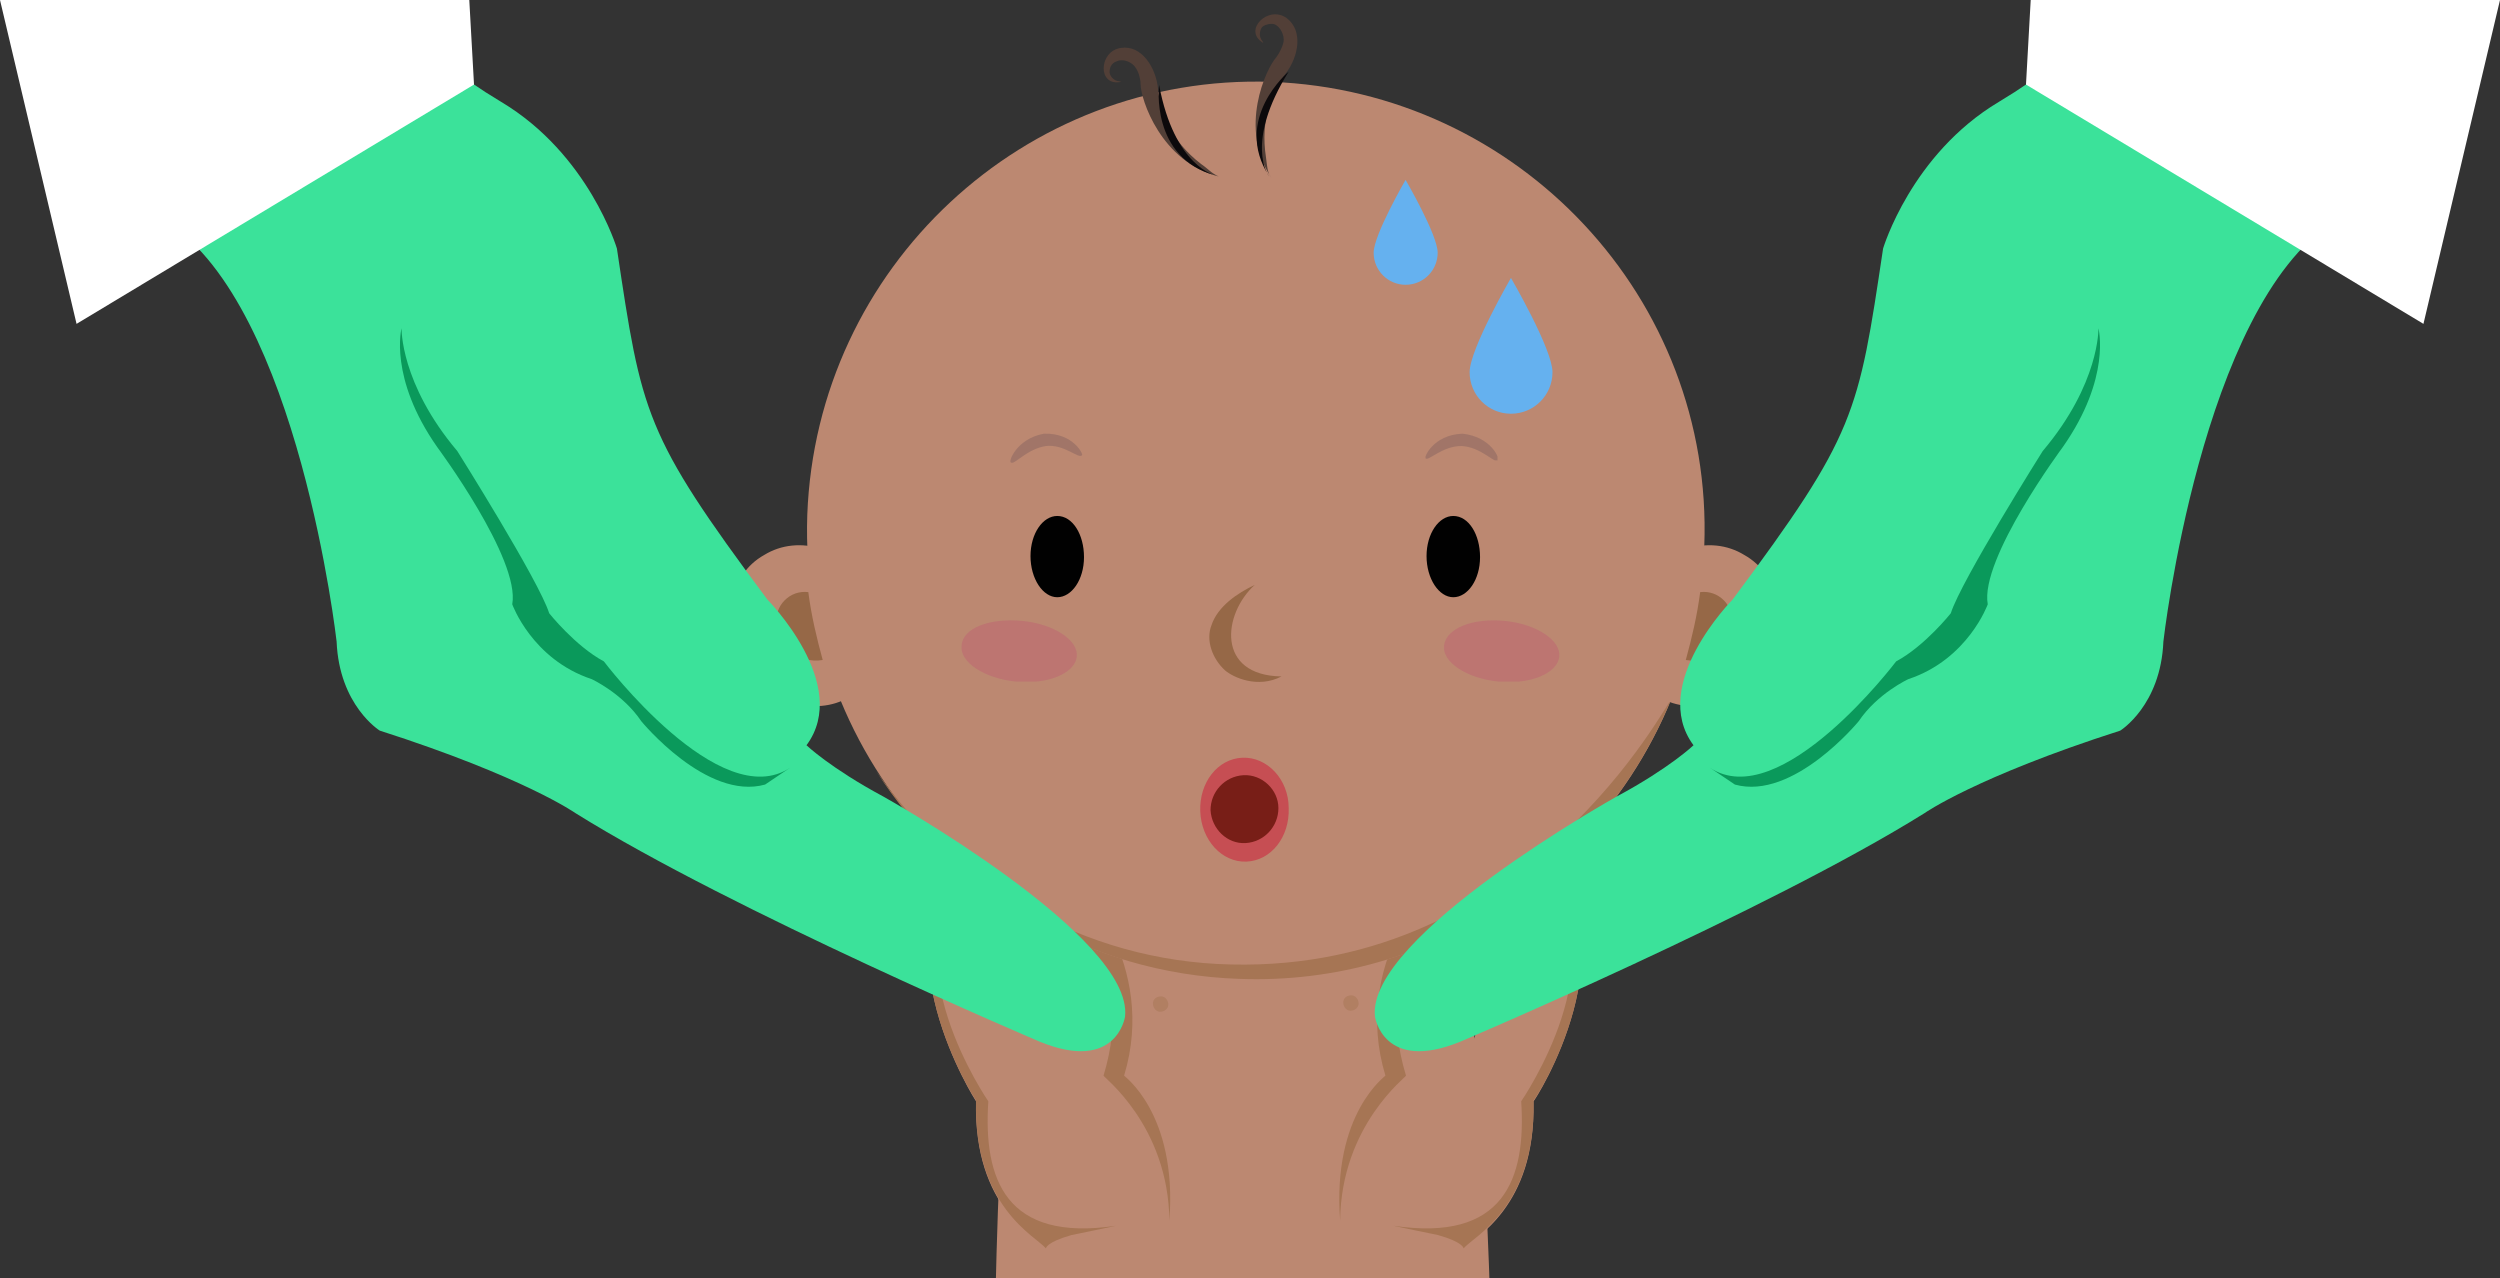 <?xml version="1.0" encoding="utf-8"?>
<!-- Generator: Adobe Illustrator 16.0.4, SVG Export Plug-In . SVG Version: 6.00 Build 0)  -->
<!DOCTYPE svg PUBLIC "-//W3C//DTD SVG 1.1//EN" "http://www.w3.org/Graphics/SVG/1.1/DTD/svg11.dtd">
<svg version="1.1" id="Layer_1" xmlns="http://www.w3.org/2000/svg" xmlns:xlink="http://www.w3.org/1999/xlink" x="0px" y="0px"
	 width="451.313px" height="230.753px" viewBox="0 0 451.313 230.753" enable-background="new 0 0 451.313 230.753"
	 xml:space="preserve">
<rect x="0" y="0" width="451.313" height="230.753" fill="#333333" stroke="none"/>
<path fill="#BC8871" d="M261.614,163.898c-15.783,4.829-74.838-0.185-75.21-0.37c-5.386,11.327-6.43,59.796-6.616,67.225h89.082
	C268.87,230.753,267.186,173.743,261.614,163.898"/>
<g opacity="0.5">
	<defs>
		<rect id="SVGID_1_" x="242.487" y="179.684" opacity="0.5" width="2.971" height="2.785"/>
	</defs>
	<clipPath id="SVGID_2_">
		<use xlink:href="#SVGID_1_"  overflow="visible"/>
	</clipPath>
	<g clip-path="url(#SVGID_2_)">
		<defs>
			<rect id="SVGID_3_" x="242.487" y="179.684" width="2.971" height="2.785"/>
		</defs>
		<clipPath id="SVGID_4_">
			<use xlink:href="#SVGID_3_"  overflow="visible"/>
		</clipPath>
		<path clip-path="url(#SVGID_4_)" fill="#A67554" d="M242.487,180.983c0,0.743,0.559,1.485,1.299,1.485
			c0.742,0,1.486-0.557,1.486-1.298c0-0.744-0.559-1.487-1.301-1.487C243.045,179.684,242.487,180.242,242.487,180.983"/>
	</g>
</g>
<g opacity="0.5">
	<defs>
		<rect id="SVGID_5_" x="208.131" y="179.87" opacity="0.5" width="2.972" height="2.786"/>
	</defs>
	<clipPath id="SVGID_6_">
		<use xlink:href="#SVGID_5_"  overflow="visible"/>
	</clipPath>
	<g clip-path="url(#SVGID_6_)">
		<defs>
			<rect id="SVGID_7_" x="208.131" y="179.87" width="2.972" height="2.786"/>
		</defs>
		<clipPath id="SVGID_8_">
			<use xlink:href="#SVGID_7_"  overflow="visible"/>
		</clipPath>
		<path clip-path="url(#SVGID_8_)" fill="#A67554" d="M208.131,181.171c0,0.741,0.558,1.485,1.302,1.485
			c0.741,0,1.484-0.557,1.484-1.301c0-0.743-0.557-1.485-1.299-1.485C208.688,179.87,208.131,180.427,208.131,181.171"/>
	</g>
</g>
<path fill="#BC8871" d="M278.329,153.315c17.084,16.898-1.301,45.497-1.486,45.497v0.186c0.371,19.126-10.771,24.326-12.629,26.555
	c-0.369,0.372-13.9,5.776-13.344,4.478"/>
<path fill="#BC8871" d="M278.329,153.315c-6.129,3.897-12.814,5.383-19.688,5.756c0,0-14.67,14.855-8.541,35.099
	c0.186,0-9.285,5.941-8.172,26.184c0,0.185,0-0.185,0-0.185"/>
<path fill="#A67554" d="M230.6,220.538"/>
<path fill="#A67554" d="M278.329,153.315c-6.129,3.897-12.814,5.383-19.688,5.756c0,0-14.67,14.855-8.541,35.099
	c0.186,0-9.658,6.685-8.172,26.184c0.188-17.271,12.072-25.999,11.887-26.184c-6.129-20.243,6.871-27.485,8.541-29.156
	c0,0,9.473-2.973,15.785-6.871c14.672,14.299-3.527,40.67-3.527,40.67c0.928,14.112-3.158,25.44-23.029,22.47
	c-0.184,0,7.986,1.672,7.986,1.672c4.643,1.299,4.643,2.414,4.643,2.414c1.857-2.229,13-7.428,12.629-26.556v-0.187
	C277.028,198.812,295.413,170.214,278.329,153.315"/>
<path fill="#BC8871" d="M197.731,229.655c-0.371-0.186-8.542-3.73-8.913-4.103c-1.857-2.229-13-7.429-12.627-26.555v-0.186
	c0,0-18.387-28.599-1.487-45.497"/>
<path fill="#BC8871" d="M174.704,153.315c6.128,3.897,12.813,5.383,19.686,5.756c0,0,14.67,14.855,8.542,35.099
	c-0.186,0,9.286,5.941,8.171,26.184c0,0.185,0-0.185,0-0.185"/>
<path fill="#A67554" d="M174.704,153.315c6.128,3.897,12.813,5.383,19.686,5.756c0,0,14.67,14.855,8.542,35.099
	c-0.186,0,9.656,6.685,8.171,26.184c-0.186-17.271-12.071-25.999-11.885-26.184c6.128-20.243-6.872-27.485-8.543-29.156
	c0,0-9.47-2.973-15.785-6.871c-14.67,14.299,3.528,40.67,3.528,40.67c-0.929,14.112,3.157,25.44,23.027,22.47
	c0.187,0-7.985,1.672-7.985,1.672c-4.642,1.299-4.642,2.414-4.642,2.414c-1.857-2.229-13-7.428-12.627-26.556v-0.187
	C176.191,198.812,157.804,170.214,174.704,153.315"/>
<path fill="#F26A67" d="M227.444,136.043c4.643,0.559,7.801,5.2,7.242,10.585c-0.555,5.387-4.828,9.285-9.468,8.729
	c-4.644-0.556-7.803-5.2-7.244-10.585C218.717,139.572,222.987,135.673,227.444,136.043"/>
<path fill="#781E17" d="M227.073,139.387c3.527,0.369,5.941,3.527,5.57,7.057c-0.369,3.527-3.527,6.128-7.056,5.756
	c-3.527-0.372-5.941-3.526-5.57-7.056S223.545,139.015,227.073,139.387"/>
<path fill="#BC8871" d="M134.221,119.7c4.271,7.057,12.814,9.843,19.128,6.129c6.313-3.715,7.985-12.627,3.713-19.684
	c-4.271-7.057-12.812-9.843-19.127-5.943C131.621,103.731,129.949,112.458,134.221,119.7"/>
<path fill="#966847" d="M142.206,117.102c-2.601-2.601-2.786-6.5-0.558-8.728c1.116-1.115,2.601-1.673,4.271-1.486
	c0.557,4.271,1.486,8.17,2.6,12.257C146.477,119.517,144.063,118.958,142.206,117.102"/>
<path fill="#BC8871" d="M307.668,98.531c-1.672,44.755-39.184,79.667-83.752,78.182c-44.754-1.484-79.667-39.184-78.182-83.753
	c1.671-44.756,39.183-79.668,83.752-78.183C274.243,16.45,309.34,53.962,307.668,98.531"/>
<path fill="#A67554" d="M222.245,174.112c-26.742-0.557-49.955-14.67-64.068-34.912c13.928,21.728,37.884,36.584,65.553,37.513
	c34.728,1.3,65.183-19.684,77.812-50.141C300.985,126.388,276.284,175.412,222.245,174.112"/>
<path fill="#BC8871" d="M318.627,119.7c-4.273,7.057-12.816,9.843-19.131,6.129c-6.312-3.715-7.984-12.627-3.713-19.684
	s12.812-9.843,19.129-5.943C321.225,103.731,322.897,112.458,318.627,119.7"/>
<path fill="#966847" d="M310.639,117.102c2.602-2.601,2.785-6.5,0.559-8.728c-1.115-1.115-2.602-1.673-4.273-1.486
	c-0.555,4.271-1.484,8.17-2.598,12.257C306.37,119.517,308.782,118.958,310.639,117.102"/>
<path fill="#010101" d="M195.689,100.573c0,4.086-2.229,7.242-4.828,7.242c-2.6,0-4.829-3.342-4.829-7.428
	c0-4.085,2.229-7.242,4.829-7.242C193.646,93.146,195.689,96.488,195.689,100.573"/>
<path fill="#010101" d="M267.186,100.573c0,4.086-2.23,7.242-4.83,7.242c-2.598,0-4.828-3.342-4.828-7.428
	c0-4.085,2.23-7.242,4.828-7.242C265.141,93.146,267.186,96.488,267.186,100.573"/>
<g opacity="0.5">
	<defs>
		<rect id="SVGID_9_" x="173.59" y="111.902" opacity="0.5" width="20.8" height="11.142"/>
	</defs>
	<clipPath id="SVGID_10_">
		<use xlink:href="#SVGID_9_"  overflow="visible"/>
	</clipPath>
	<g clip-path="url(#SVGID_10_)">
		<defs>
			<rect id="SVGID_11_" x="173.59" y="111.902" width="20.8" height="11.142"/>
		</defs>
		<clipPath id="SVGID_12_">
			<use xlink:href="#SVGID_11_"  overflow="visible"/>
		</clipPath>
		<path clip-path="url(#SVGID_12_)" fill="#BD6272" d="M173.59,116.544c-0.371,2.973,4.086,5.943,9.843,6.5
			c5.756,0.558,10.584-1.486,10.957-4.457c0.371-2.971-4.086-5.943-9.842-6.499C178.604,111.53,173.775,113.388,173.59,116.544"/>
	</g>
</g>
<g opacity="0.5">
	<defs>
		<rect id="SVGID_13_" x="260.686" y="111.902" opacity="0.5" width="20.799" height="11.142"/>
	</defs>
	<clipPath id="SVGID_14_">
		<use xlink:href="#SVGID_13_"  overflow="visible"/>
	</clipPath>
	<g clip-path="url(#SVGID_14_)">
		<defs>
			<rect id="SVGID_15_" x="260.686" y="111.902" width="20.799" height="11.142"/>
		</defs>
		<clipPath id="SVGID_16_">
			<use xlink:href="#SVGID_15_"  overflow="visible"/>
		</clipPath>
		<path clip-path="url(#SVGID_16_)" fill="#BD6272" d="M260.686,116.544c-0.373,2.973,4.086,5.943,9.842,6.5
			c5.756,0.558,10.586-1.486,10.957-4.457s-4.086-5.943-9.844-6.499C265.885,111.53,261.057,113.388,260.686,116.544"/>
	</g>
</g>
<path fill="#966847" d="M226.515,105.589c-3.155,1.484-6.684,3.898-7.798,7.242c-1.114,2.785,0.186,6.127,2.413,8.17
	c1.487,1.301,5.943,3.343,10.214,1.113C219.46,121.93,220.76,110.788,226.515,105.589"/>
<g opacity="0.3">
	<defs>
		<rect id="SVGID_17_" x="182.504" y="78.289" opacity="0.3" width="12.999" height="5.201"/>
	</defs>
	<clipPath id="SVGID_18_">
		<use xlink:href="#SVGID_17_"  overflow="visible"/>
	</clipPath>
	<g clip-path="url(#SVGID_18_)">
		<defs>
			<rect id="SVGID_19_" x="182.504" y="78.289" width="12.999" height="5.201"/>
		</defs>
		<clipPath id="SVGID_20_">
			<use xlink:href="#SVGID_19_"  overflow="visible"/>
		</clipPath>
		<path clip-path="url(#SVGID_20_)" fill="#614B54" d="M195.317,82.188c-0.557,0.742-3.157-2.042-6.499-1.67
			c-3.528,0.556-5.757,3.527-6.314,2.971c-0.558,0,0.929-4.272,5.941-5.201C193.832,78.103,195.689,82.188,195.317,82.188"/>
	</g>
</g>
<g opacity="0.3">
	<defs>
		<rect id="SVGID_21_" x="257.342" y="78.289" opacity="0.3" width="13" height="4.83"/>
	</defs>
	<clipPath id="SVGID_22_">
		<use xlink:href="#SVGID_21_"  overflow="visible"/>
	</clipPath>
	<g clip-path="url(#SVGID_22_)">
		<defs>
			<rect id="SVGID_23_" x="257.342" y="78.289" width="13" height="4.83"/>
		</defs>
		<clipPath id="SVGID_24_">
			<use xlink:href="#SVGID_23_"  overflow="visible"/>
		</clipPath>
		<path clip-path="url(#SVGID_24_)" fill="#614B54" d="M257.342,82.745c0.557,0.559,2.971-2.227,6.502-2.227
			c3.525,0.184,5.939,3.156,6.498,2.6c0.559-0.188-1.115-4.272-6.314-4.83C258.641,78.475,256.971,82.745,257.342,82.745"/>
	</g>
</g>
<path fill="#C64E53" d="M224.288,136.786c-4.457,0.185-7.801,4.457-7.613,9.657c0.186,5.198,3.899,9.286,8.355,9.099
	c4.457-0.186,7.798-4.456,7.613-9.655C232.643,140.686,228.743,136.602,224.288,136.786"/>
<path fill="#781E17" d="M224.474,139.943c-3.344,0.186-5.942,2.971-5.942,6.313c0.186,3.344,2.971,6.129,6.315,5.942
	c3.341-0.185,5.939-2.97,5.939-6.312C230.786,142.542,227.815,139.756,224.474,139.943"/>
<path fill="#523F37" d="M216.86,29.633c-5.572-4.271-7.428-9.47-7.801-13.556c-0.371-3.9-2.972-7.985-6.686-7.428
	c-4.085,0.557-4.271,7.057,0,6.128c0.186,0-0.742-0.185-0.742-0.185c-0.743-0.186-1.485-1.115-1.3-1.856
	c0-0.744,0.557-1.487,1.3-1.673c1.114-0.556,2.785,0.187,3.342,1.115c0.558,0.742,0.93,2.043,0.93,2.971
	c0,2.786,3.714,14.114,14.113,16.714C218.717,31.306,217.974,30.377,216.86,29.633"/>
<path fill="#0C090B" d="M209.245,15.335c0,0-1.67,13.185,10.215,16.342C219.46,31.677,212.03,30.191,209.245,15.335"/>
<path fill="#523F37" d="M228.559,28.52c-1.115-7.057,1.113-11.886,3.527-15.228c2.414-3.157,3.158-7.8,0.188-10.027
	c-3.346-2.416-7.986,2.227-4.273,4.456c0.188,0-0.369-0.557-0.369-0.742c-0.373-0.558-0.188-1.857,0.369-2.229
	c0.559-0.371,1.486-0.557,2.043-0.371c1.115,0.371,1.857,2.042,1.672,3.157c-0.186,0.929-0.742,2.043-1.299,2.786
	c-1.857,2.043-6.872,12.813-0.93,21.727C228.743,31.12,228.743,29.819,228.559,28.52"/>
<path fill="#0C090B" d="M232.643,12.92c0,0-10.212,8.543-3.527,18.943C228.928,31.677,224.659,25.734,232.643,12.92"/>
<path fill="#65B1EF" d="M259.536,45.618c0,3.208-2.584,5.793-5.793,5.793c-3.18,0-5.764-2.585-5.764-5.793
	c0-3.209,5.764-13.143,5.764-13.143S259.536,42.409,259.536,45.618z"/>
<path fill="#65B1EF" d="M280.264,67.188c0,4.153-3.35,7.501-7.5,7.501c-4.111,0-7.459-3.349-7.459-7.501
	c0-4.154,7.459-17.014,7.459-17.014S280.264,63.037,280.264,67.188z"/>
<path fill="#3BE29A" d="M70.578,1.05c0,0,4.1,7.896,19.913,17.353c15.818,9.451,20.876,26.459,20.876,26.459
	c4.477,29.898,4.889,33.481,27.156,63.363c0,0,15.216,15.344,7.068,26.312c0,0,4.299,4.115,13.855,9.25
	c0,0,45.275,25.252,43.651,39.75c0,0-1.499,10.156-15.334,4.54c0,0-55.484-23.558-83.883-41.29c0,0-9.283-6.537-35.327-14.893
	c0,0-7.31-4.514-7.788-16.082c0,0-6.813-60.302-30.578-75.68L70.578,1.05z"/>
<path fill="#0A995B" d="M142.676,138.564c-12.713,8.565-33.663-19.165-33.663-19.165c-5.189-2.784-9.872-8.693-9.872-8.693
	c-1.791-5.765-16.588-29.277-16.588-29.277c-10.33-12.226-10.062-22.172-10.062-22.172s-2.364,8.919,6.447,21.467
	c0,0,15.019,20.224,13.535,28.368c0,0,3.554,9.932,14.336,13.509c0,0,5.562,2.554,8.956,7.593c0,0,11.787,14.385,22.353,11.441
	L142.676,138.564z"/>
<polygon fill="#FFFFFF" points="0,0 13.819,58.467 85.571,15.267 84.718,0 "/>
<path fill="#3BE29A" d="M421.124,40.132c-23.764,15.378-30.578,75.68-30.578,75.68c-0.477,11.568-7.787,16.082-7.787,16.082
	c-26.045,8.355-35.326,14.893-35.326,14.893c-28.4,17.732-83.885,41.29-83.885,41.29c-13.834,5.616-15.334-4.54-15.334-4.54
	c-1.623-14.498,43.652-39.75,43.652-39.75c9.557-5.135,13.855-9.25,13.855-9.25c-8.148-10.969,7.068-26.312,7.068-26.312
	c22.268-29.882,22.68-33.464,27.156-63.363c0,0,5.057-17.008,20.875-26.459C376.633,8.946,380.735,1.05,380.735,1.05L421.124,40.132
	z"/>
<path fill="#0A995B" d="M313.194,141.635c10.564,2.943,22.352-11.441,22.352-11.441c3.395-5.039,8.957-7.593,8.957-7.593
	c10.781-3.577,14.336-13.509,14.336-13.509c-1.484-8.145,13.535-28.368,13.535-28.368c8.811-12.548,6.447-21.467,6.447-21.467
	s0.268,9.947-10.062,22.172c0,0-14.797,23.513-16.588,29.277c0,0-4.682,5.909-9.871,8.693c0,0-20.949,27.73-33.664,19.165
	L313.194,141.635z"/>
<polygon fill="#FFFFFF" points="366.594,0 365.741,15.267 437.493,58.467 451.313,0 "/>
</svg>
